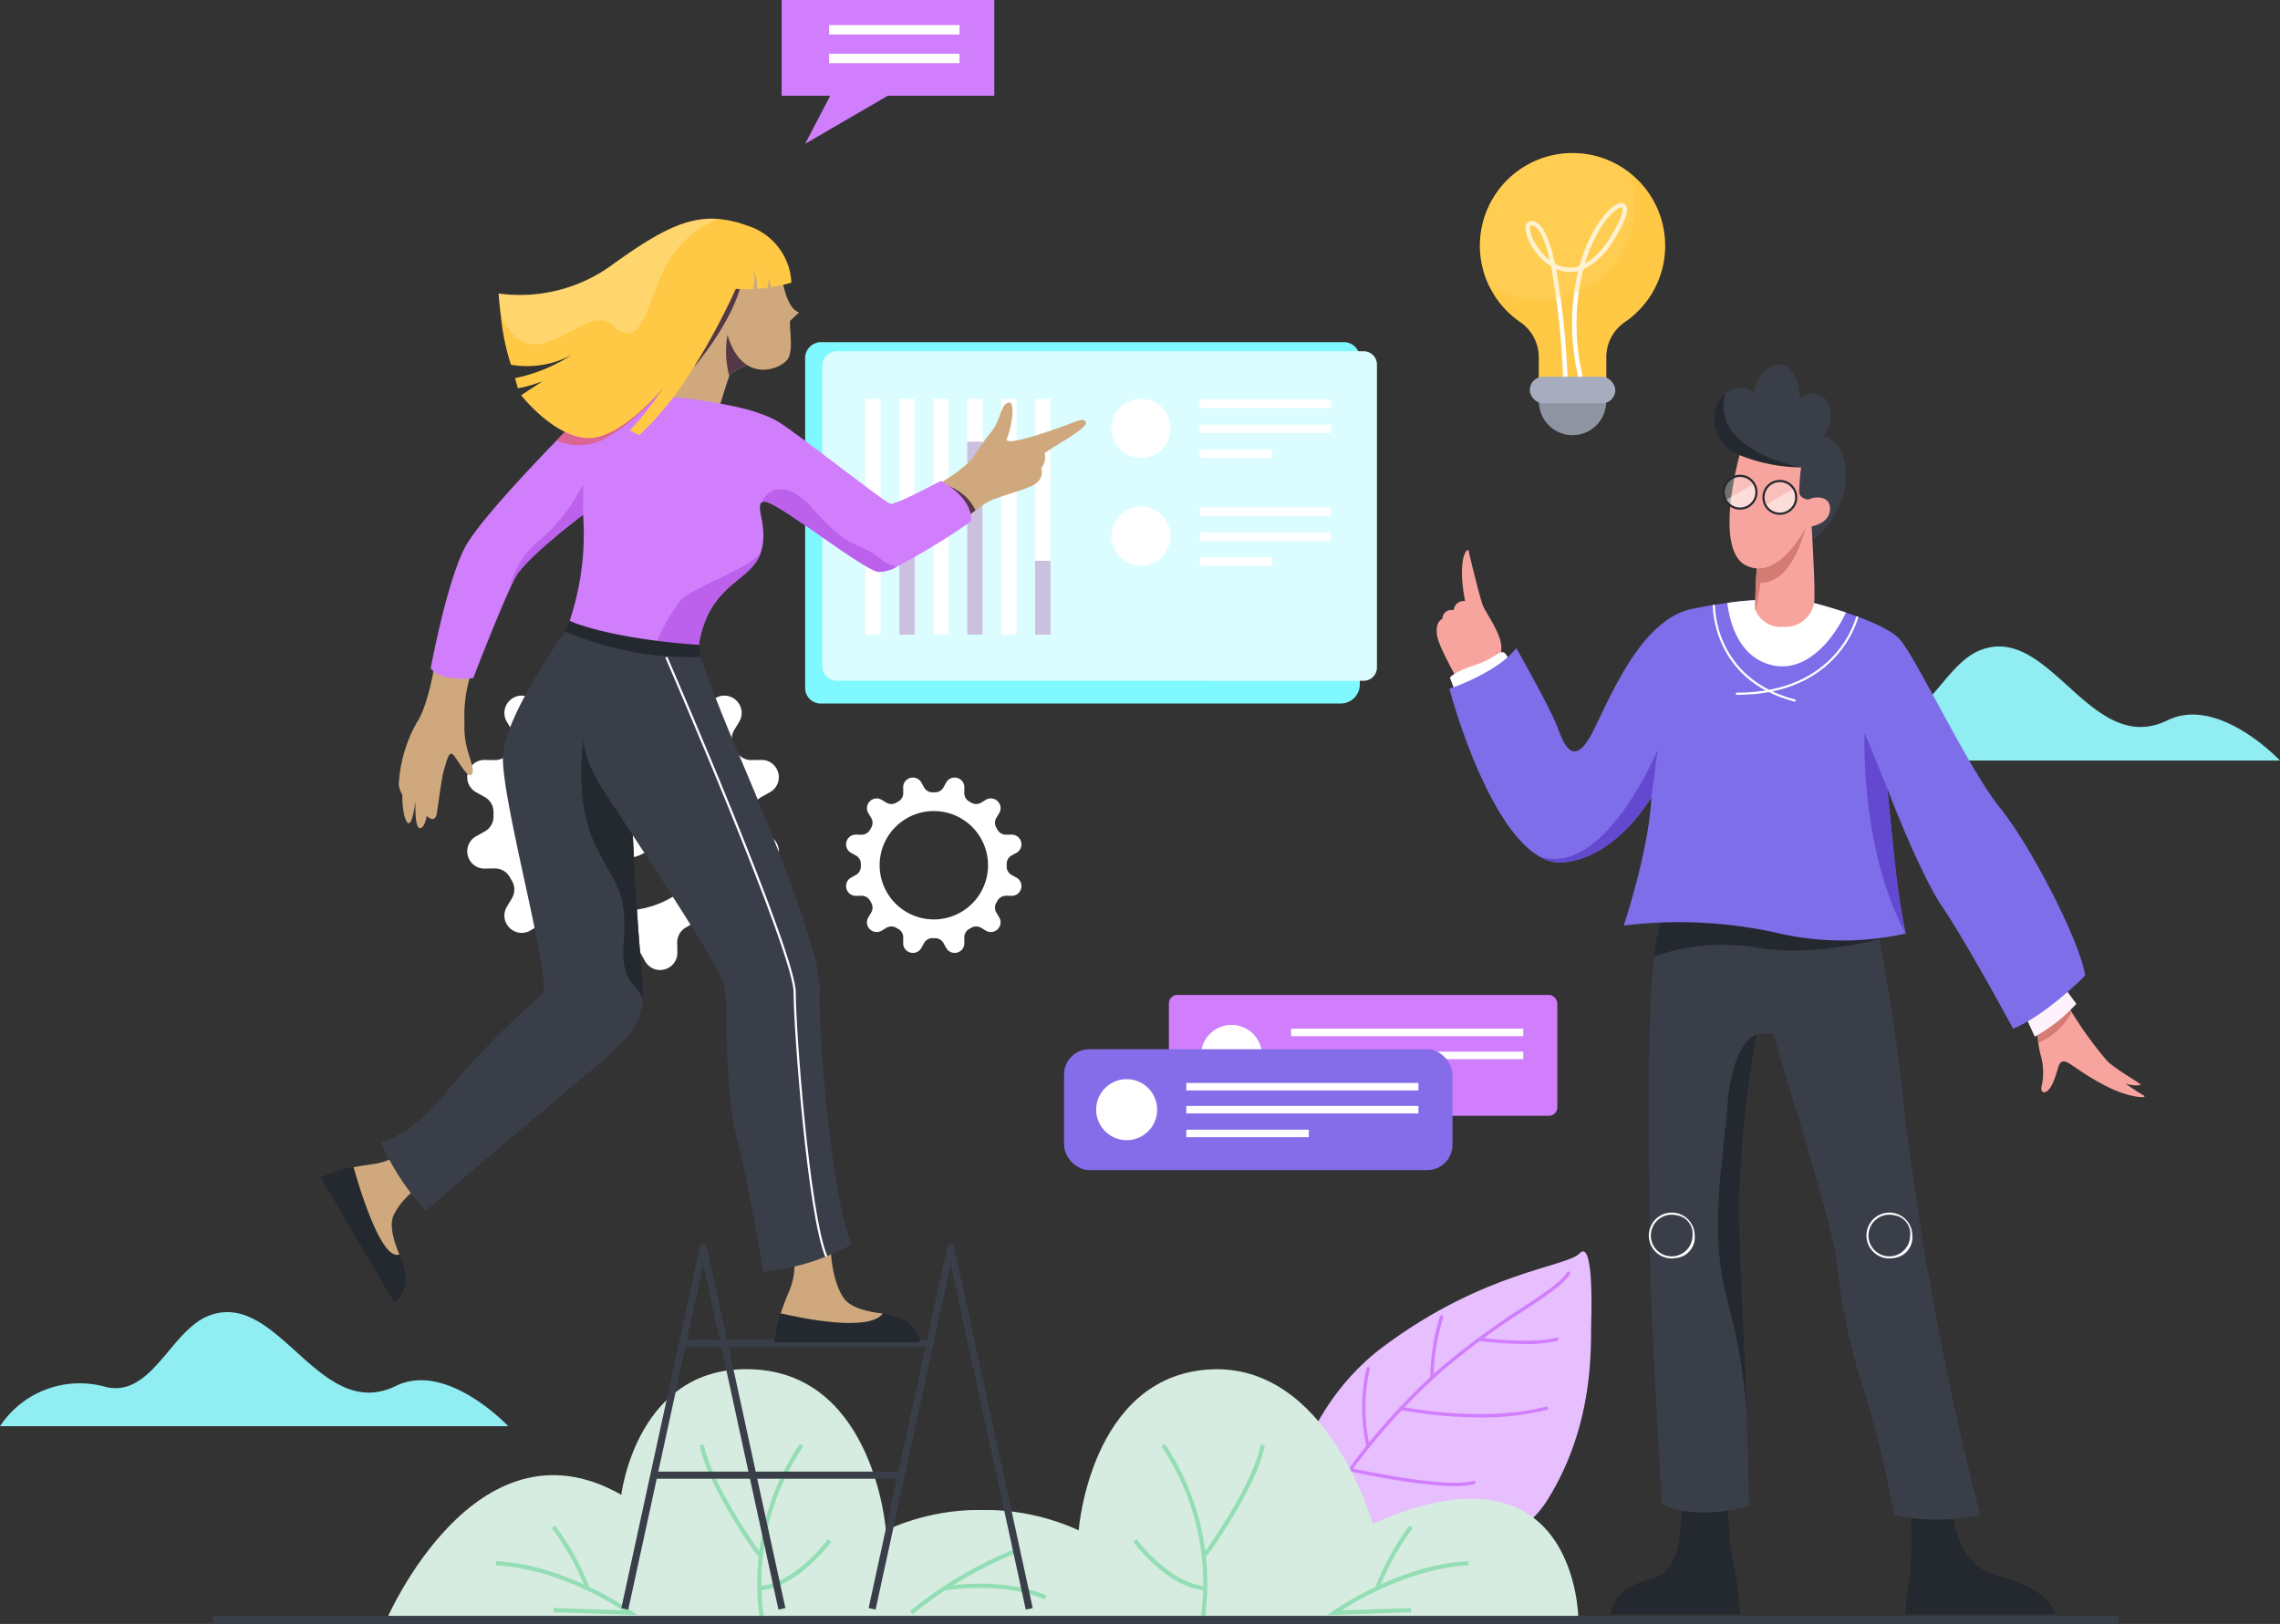 <svg xmlns="http://www.w3.org/2000/svg" width="271.365" height="193.313" viewBox="0 0 271.365 193.313">
  <rect x="0" y="0" width="271.365" height="193.313" fill="#333333" stroke="none"/>
  <g id="Grupo_86551" data-name="Grupo 86551" transform="translate(-609.113 -382.813)">
    <g id="Grupo_86525" data-name="Grupo 86525" transform="translate(664.724 461.197)">
      <path id="Trazado_151806" data-name="Trazado 151806" d="M874.977,899.264l-1.032-.574a2.028,2.028,0,0,1-1.046-1.8c0-.084,0-.168,0-.252s0-.168,0-.252a2.029,2.029,0,0,1,1.046-1.8l1.032-.573a2.038,2.038,0,0,0,.979-2.305c0-.01-.006-.021-.01-.031a2.035,2.035,0,0,0-2-1.506l-1.183.019a2.047,2.047,0,0,1-1.818-1.061l-.224-.388a2.05,2.05,0,0,1-.014-2.11l.606-1.008a2.035,2.035,0,0,0-.306-2.485l-.025-.025a2.035,2.035,0,0,0-2.485-.306l-1.007.606a2.049,2.049,0,0,1-2.11-.013l-.388-.224a2.046,2.046,0,0,1-1.061-1.818l.019-1.183a2.034,2.034,0,0,0-1.506-2c-.009,0-.021-.006-.03-.01a2.038,2.038,0,0,0-2.305.979l-.574,1.032a2.028,2.028,0,0,1-1.8,1.046c-.084,0-.168,0-.252,0s-.168,0-.252,0a2.028,2.028,0,0,1-1.8-1.046l-.574-1.032a2.038,2.038,0,0,0-2.305-.979c-.01,0-.021.006-.031.01a2.034,2.034,0,0,0-1.506,2l.019,1.183a2.046,2.046,0,0,1-1.061,1.818l-.388.224a2.049,2.049,0,0,1-2.11.013l-1.007-.606a2.036,2.036,0,0,0-2.485.306l-.025.025a2.035,2.035,0,0,0-.306,2.485l.606,1.008a2.05,2.05,0,0,1-.014,2.11c-.074.128-.149.258-.223.388a2.047,2.047,0,0,1-1.818,1.061l-1.183-.019a2.035,2.035,0,0,0-2,1.506c0,.01-.006.021-.01.031a2.039,2.039,0,0,0,.979,2.305l1.032.573a2.027,2.027,0,0,1,1.045,1.8c0,.084,0,.168,0,.252s0,.168,0,.252a2.027,2.027,0,0,1-1.045,1.8l-1.032.574a2.038,2.038,0,0,0-.979,2.305c0,.01.006.021.01.031a2.034,2.034,0,0,0,2,1.506l1.183-.019a2.047,2.047,0,0,1,1.818,1.061l.223.388a2.05,2.05,0,0,1,.014,2.11l-.606,1.007a2.035,2.035,0,0,0,.306,2.485l.025.025a2.036,2.036,0,0,0,2.485.306l1.007-.606a2.049,2.049,0,0,1,2.11.013l.388.224a2.046,2.046,0,0,1,1.061,1.818l-.019,1.183a2.035,2.035,0,0,0,1.506,2c.01,0,.021.005.031.01a2.038,2.038,0,0,0,2.305-.979l.574-1.032a2.028,2.028,0,0,1,1.8-1.046c.084,0,.168,0,.252,0s.168,0,.252,0a2.028,2.028,0,0,1,1.8,1.046l.574,1.032a2.038,2.038,0,0,0,2.305.979c.009,0,.021-.006.03-.01a2.034,2.034,0,0,0,1.506-2l-.019-1.183a2.046,2.046,0,0,1,1.061-1.818l.388-.224a2.049,2.049,0,0,1,2.11-.013l1.007.606a2.035,2.035,0,0,0,2.485-.306l.025-.025a2.035,2.035,0,0,0,.306-2.485l-.606-1.007a2.05,2.05,0,0,1,.014-2.11l.224-.388a2.047,2.047,0,0,1,1.818-1.061l1.183.019a2.034,2.034,0,0,0,2-1.506c0-.01.006-.021.01-.031A2.038,2.038,0,0,0,874.977,899.264Zm-17.494,8.841a11.469,11.469,0,1,1,11.469-11.469A11.468,11.468,0,0,1,857.482,908.105Z" transform="translate(-838.941 -878.094)" fill="#fff"/>
      <circle id="Elipse_8317" data-name="Elipse 8317" cx="5.177" cy="5.177" r="5.177" transform="translate(13.364 13.46)" fill="#fff"/>
    </g>
    <g id="Grupo_86526" data-name="Grupo 86526" transform="translate(761.687 531.78)">
      <path id="Trazado_151807" data-name="Trazado 151807" d="M1356.857,899.266s.162-15.064,12.159-23.98,21.723-9.4,23.263-11.024,1.471,5.427,1.39,8.183.461,12.072-5.2,21.154-23.669,9.569-23.669,9.569Z" transform="translate(-1356.857 -864.023)" fill="#e7befe"/>
      <path id="Trazado_151808" data-name="Trazado 151808" d="M1379.146,897.02a.2.2,0,0,1-.166-.309,76.5,76.5,0,0,1,12-13.537,91.6,91.6,0,0,1,9.76-7.186c2.734-1.813,4.71-3.122,5.313-4.2a.2.2,0,0,1,.348.194c-.651,1.165-2.66,2.5-5.441,4.341a91.3,91.3,0,0,0-9.719,7.155,76.085,76.085,0,0,0-11.928,13.457A.2.2,0,0,1,1379.146,897.02Z" transform="translate(-1372.109 -869.312)" fill="#d07efc"/>
      <path id="Trazado_151809" data-name="Trazado 151809" d="M1411.616,925a52.372,52.372,0,0,1-9.461-.889.2.2,0,1,1,.081-.39c.1.02,9.653,1.972,17.213,0a.2.2,0,1,1,.1.385A32.055,32.055,0,0,1,1411.616,925Z" transform="translate(-1388.023 -905.239)" fill="#d07efc"/>
      <path id="Trazado_151810" data-name="Trazado 151810" d="M1437.689,897.925a44.567,44.567,0,0,1-5.432-.376.2.2,0,0,1,.055-.394c.06.008,6.032.82,9.163,0a.2.2,0,0,1,.1.385A16.288,16.288,0,0,1,1437.689,897.925Z" transform="translate(-1408.797 -886.897)" fill="#d07efc"/>
      <path id="Trazado_151811" data-name="Trazado 151811" d="M1395.121,949.466c-4.5,0-12.144-1.676-12.531-1.761a.2.2,0,1,1,.086-.388c.113.025,11.358,2.491,14.609,1.531a.2.2,0,1,1,.113.381A8.51,8.51,0,0,1,1395.121,949.466Z" transform="translate(-1374.516 -921.528)" fill="#d07efc"/>
      <path id="Trazado_151812" data-name="Trazado 151812" d="M1388.365,918.229a.2.2,0,0,1-.193-.151,21.185,21.185,0,0,1,0-9.288.2.2,0,1,1,.384.1,20.761,20.761,0,0,0,0,9.087.2.2,0,0,1-.145.241A.2.2,0,0,1,1388.365,918.229Z" transform="translate(-1378.11 -894.831)" fill="#d07efc"/>
      <path id="Trazado_151813" data-name="Trazado 151813" d="M1414.063,896.211h0a.2.2,0,0,1-.2-.2,25.89,25.89,0,0,1,1.167-7.31.2.2,0,1,1,.371.144,26.029,26.029,0,0,0-1.141,7.173A.2.2,0,0,1,1414.063,896.211Z" transform="translate(-1396.216 -880.972)" fill="#d07efc"/>
    </g>
    <g id="Grupo_86528" data-name="Grupo 86528" transform="translate(707.784 545.804)">
      <path id="Trazado_151814" data-name="Trazado 151814" d="M1271.93,939.22s.037-22.394-24.484-11.5c0,0-5.388-19.277-19.51-18.366s-15.488,19.152-15.488,19.152-19.34-9.831-29.713,10.107Z" transform="translate(-1182.735 -909.322)" fill="#d6ece0"/>
      <g id="Grupo_86527" data-name="Grupo 86527" transform="translate(10.597 8.874)">
        <path id="Trazado_151815" data-name="Trazado 151815" d="M1315.718,958.511l-.492-.069a29.093,29.093,0,0,0-4.722-20.15l.395-.3A29.642,29.642,0,0,1,1315.718,958.511Z" transform="translate(-1281.547 -937.989)" fill="#93deb4"/>
        <path id="Trazado_151816" data-name="Trazado 151816" d="M1327.2,951.561l-.4-.293c.058-.079,5.8-7.976,6.781-12.946l.488.1C1333.063,943.5,1327.438,951.234,1327.2,951.561Z" transform="translate(-1292.797 -938.219)" fill="#93deb4"/>
        <path id="Trazado_151817" data-name="Trazado 151817" d="M1308.269,980.806c-4.453-.279-8.4-5.559-8.564-5.783l.4-.3c.039.053,3.974,5.318,8.195,5.582Z" transform="translate(-1274.092 -963.355)" fill="#93deb4"/>
        <path id="Trazado_151818" data-name="Trazado 151818" d="M1374.342,989.544l.668-.479c.077-.055,7.826-5.548,16.122-5.934l.023.5c-6.693.312-13.041,4.019-15.133,5.361l8.268-.288.017.5Z" transform="translate(-1325.623 -969.156)" fill="#93deb4"/>
        <path id="Trazado_151819" data-name="Trazado 151819" d="M1393.168,977.019l-.47-.161a30.55,30.55,0,0,1,4.076-7.373l.394.3A29.987,29.987,0,0,0,1393.168,977.019Z" transform="translate(-1338.297 -959.735)" fill="#93deb4"/>
        <path id="Trazado_151820" data-name="Trazado 151820" d="M1239.9,985.85a47.548,47.548,0,0,0-12.817-7.474l.164-.469a48.067,48.067,0,0,1,12.973,7.563Z" transform="translate(-1223.948 -965.55)" fill="#93deb4"/>
        <path id="Trazado_151821" data-name="Trazado 151821" d="M1217.193,993.645l-.227-.442c.176-.09,4.4-2.207,12.19-1.123l-.069.492C1221.47,991.512,1217.235,993.624,1217.193,993.645Z" transform="translate(-1216.966 -975.122)" fill="#93deb4"/>
      </g>
    </g>
    <g id="Grupo_86530" data-name="Grupo 86530" transform="translate(655.075 545.797)">
      <path id="Trazado_151822" data-name="Trazado 151822" d="M655.053,939.205s10.613-24.871,27.985-14.949c0,0,1.887-15.829,16.008-14.918s15.488,19.152,15.488,19.152,19.34-9.831,29.713,10.107Z" transform="translate(-655.053 -909.301)" fill="#d6ece0"/>
      <g id="Grupo_86529" data-name="Grupo 86529" transform="translate(13.067 8.881)">
        <path id="Trazado_151823" data-name="Trazado 151823" d="M797.952,958.511l.492-.069a29.09,29.09,0,0,1,4.722-20.15l-.4-.3A29.642,29.642,0,0,0,797.952,958.511Z" transform="translate(-766.591 -937.989)" fill="#93deb4"/>
        <path id="Trazado_151824" data-name="Trazado 151824" d="M782.5,951.561l.4-.293c-.058-.079-5.8-7.976-6.781-12.946l-.488.1C776.639,943.5,782.264,951.234,782.5,951.561Z" transform="translate(-751.373 -938.219)" fill="#93deb4"/>
        <path id="Trazado_151825" data-name="Trazado 151825" d="M798.476,980.806c4.453-.279,8.4-5.559,8.564-5.783l-.4-.3c-.039.053-3.974,5.318-8.195,5.582Z" transform="translate(-767.122 -963.355)" fill="#93deb4"/>
        <path id="Trazado_151826" data-name="Trazado 151826" d="M714.075,989.544l-.668-.479c-.077-.055-7.826-5.548-16.122-5.934l-.023.5c6.693.312,13.041,4.019,15.134,5.361l-8.268-.288-.017.5Z" transform="translate(-697.262 -969.156)" fill="#93deb4"/>
        <path id="Trazado_151827" data-name="Trazado 151827" d="M722.777,977.019l.47-.161a30.539,30.539,0,0,0-4.076-7.373l-.394.3A29.99,29.99,0,0,1,722.777,977.019Z" transform="translate(-712.117 -959.735)" fill="#93deb4"/>
        <path id="Trazado_151828" data-name="Trazado 151828" d="M856.719,985.85a47.539,47.539,0,0,1,12.816-7.474l-.164-.469a48.068,48.068,0,0,0-12.973,7.563Z" transform="translate(-807.135 -965.55)" fill="#93deb4"/>
        <path id="Trazado_151829" data-name="Trazado 151829" d="M881.535,993.645l.227-.442c-.176-.09-4.4-2.207-12.19-1.123l.068.492C877.259,991.512,881.494,993.624,881.535,993.645Z" transform="translate(-816.231 -975.122)" fill="#93deb4"/>
      </g>
    </g>
    <path id="Trazado_151830" data-name="Trazado 151830" d="M1545.179,644.979a11.371,11.371,0,0,1,12.589-4.672c5.468,1.3,7.717-6.711,12.246-8.473,8.3-3.229,13.123,12.841,22.29,8.35,6.061-2.969,13.368,4.795,13.368,4.795Z" transform="translate(-725.194 -171.633)" fill="#90edf1"/>
    <path id="Trazado_151831" data-name="Trazado 151831" d="M490.81,900.292A11.37,11.37,0,0,1,503.4,895.62c5.469,1.3,7.717-6.711,12.246-8.473,8.3-3.229,13.123,12.841,22.29,8.35,6.061-2.969,13.368,4.795,13.368,4.795Z" transform="translate(118.303 -347.706)" fill="#90edf1"/>
    <path id="Trazado_151832" data-name="Trazado 151832" d="M1655.953,779.235c-3.588-1.756-4.809-3.206-5.5-3.136s-.542.934-1.25,2.534c-.653,1.487-1.491,1.346-1.372.545a7.5,7.5,0,0,0-.086-3.834,11.241,11.241,0,0,1-.285-1.465,10.505,10.505,0,0,1-.06-2.236c2.633-2.711,3.549-2.176,3.549-2.176s.189.3.5.775a44.944,44.944,0,0,0,4.239,5.826c1.372,1.261,4.2,2.726,3.94,2.841a3.593,3.593,0,0,1-1.805-.208,21.473,21.473,0,0,0,2.173,1.435C1660.62,780.509,1658.43,780.449,1655.953,779.235Z" transform="translate(-795.751 -266.928)" fill="#f6a49d"/>
    <path id="Trazado_151833" data-name="Trazado 151833" d="M1651.447,770.242a8.213,8.213,0,0,1-3.984,3.637,10.505,10.505,0,0,1-.06-2.236c2.633-2.711,3.549-2.176,3.549-2.176S1651.141,769.767,1651.447,770.242Z" transform="translate(-795.751 -266.928)" fill="#d47c74"/>
    <circle id="Elipse_8318" data-name="Elipse 8318" cx="4.006" cy="4.006" r="4.006" transform="translate(792.272 426.605)" fill="#8f94a3"/>
    <path id="Trazado_151834" data-name="Trazado 151834" d="M1597.108,959.739a48.29,48.29,0,0,1,0,8.365,41.212,41.212,0,0,0-.519,4.734h17.833s-.454-2.918-6.615-4.475-5.641-9.273-5.641-9.273Z" transform="translate(-760.689 -397.88)" fill="#24292f"/>
    <path id="Trazado_151835" data-name="Trazado 151835" d="M1497.268,954.8a35.939,35.939,0,0,0,.583,7.587,31.484,31.484,0,0,1,.778,6.16h-15.369s.163-3.048,4.524-4.085,3.712-6.744,3.971-10.181S1497.268,954.8,1497.268,954.8Z" transform="translate(-682.444 -393.592)" fill="#24292f"/>
    <path id="Trazado_151836" data-name="Trazado 151836" d="M817.891,557.4a1.849,1.849,0,0,1-1.758-1.928V516.362a1.9,1.9,0,0,1,1.8-1.977h62.415a1.9,1.9,0,0,1,1.8,1.977v38.774a2.262,2.262,0,0,1-2.262,2.262Z" transform="translate(-111.193 -90.841)" fill="#7ff9ff"/>
    <path id="Trazado_151837" data-name="Trazado 151837" d="M824.465,557.1a1.758,1.758,0,0,1-1.758-1.758V519.636a1.758,1.758,0,0,1,1.758-1.758h62.682a1.581,1.581,0,0,1,1.581,1.581v36.064a1.581,1.581,0,0,1-1.581,1.581Z" transform="translate(-115.732 -93.253)" fill="#dbfdff"/>
    <g id="Grupo_86537" data-name="Grupo 86537" transform="translate(712.107 430.287)">
      <g id="Grupo_86531" data-name="Grupo 86531" transform="translate(20.207 0)">
        <rect id="Rectángulo_7797" data-name="Rectángulo 7797" width="1.83" height="28.074" fill="#fff"/>
      </g>
      <g id="Grupo_86532" data-name="Grupo 86532" transform="translate(16.166 0)">
        <rect id="Rectángulo_7798" data-name="Rectángulo 7798" width="1.83" height="28.074" fill="#fff"/>
      </g>
      <g id="Grupo_86533" data-name="Grupo 86533" transform="translate(12.124 0)">
        <rect id="Rectángulo_7799" data-name="Rectángulo 7799" width="1.83" height="28.074" fill="#fff"/>
      </g>
      <g id="Grupo_86534" data-name="Grupo 86534" transform="translate(8.083 0)">
        <rect id="Rectángulo_7800" data-name="Rectángulo 7800" width="1.83" height="28.074" fill="#fff"/>
      </g>
      <g id="Grupo_86535" data-name="Grupo 86535" transform="translate(4.041 0)">
        <rect id="Rectángulo_7801" data-name="Rectángulo 7801" width="1.83" height="28.074" fill="#fff"/>
      </g>
      <g id="Grupo_86536" data-name="Grupo 86536" transform="translate(0 0)">
        <rect id="Rectángulo_7802" data-name="Rectángulo 7802" width="1.83" height="28.074" fill="#fff"/>
      </g>
    </g>
    <g id="Grupo_86538" data-name="Grupo 86538" transform="translate(732.314 449.569)">
      <rect id="Rectángulo_7803" data-name="Rectángulo 7803" width="1.83" height="8.793" transform="translate(0 0)" fill="#cbc0e0"/>
    </g>
    <g id="Grupo_86539" data-name="Grupo 86539" transform="translate(724.231 435.39)">
      <rect id="Rectángulo_7804" data-name="Rectángulo 7804" width="1.83" height="22.971" transform="translate(0)" fill="#cbc0e0"/>
    </g>
    <g id="Grupo_86540" data-name="Grupo 86540" transform="translate(716.148 446.929)">
      <rect id="Rectángulo_7805" data-name="Rectángulo 7805" width="1.83" height="11.432" transform="translate(0 0)" fill="#cbc0e0"/>
    </g>
    <circle id="Elipse_8319" data-name="Elipse 8319" cx="3.522" cy="3.522" r="3.522" transform="translate(740.677 436.427) rotate(-76.718)" fill="#fff"/>
    <g id="Grupo_86541" data-name="Grupo 86541" transform="translate(751.897 430.375)">
      <rect id="Rectángulo_7806" data-name="Rectángulo 7806" width="15.638" height="1.01" transform="translate(0)" fill="#fff"/>
      <rect id="Rectángulo_7807" data-name="Rectángulo 7807" width="15.638" height="1.01" transform="translate(0 2.987)" fill="#fff"/>
      <rect id="Rectángulo_7808" data-name="Rectángulo 7808" width="8.654" height="1.01" transform="translate(0 5.945)" fill="#fff"/>
    </g>
    <circle id="Elipse_8320" data-name="Elipse 8320" cx="3.522" cy="3.522" r="3.522" transform="translate(741.392 443.118)" fill="#fff"/>
    <g id="Grupo_86542" data-name="Grupo 86542" transform="translate(751.897 443.206)">
      <rect id="Rectángulo_7809" data-name="Rectángulo 7809" width="15.638" height="1.01" transform="translate(0 0)" fill="#fff"/>
      <rect id="Rectángulo_7810" data-name="Rectángulo 7810" width="15.638" height="1.01" transform="translate(0 2.987)" fill="#fff"/>
      <rect id="Rectángulo_7811" data-name="Rectángulo 7811" width="8.654" height="1.01" transform="translate(0 5.945)" fill="#fff"/>
    </g>
    <path id="Trazado_151838" data-name="Trazado 151838" d="M1455.034,452.7a11,11,0,0,1-4.835,9.12,5.052,5.052,0,0,0-2.169,4.189v3.94h-8.041v-4.008a5.082,5.082,0,0,0-2.239-4.169,11.024,11.024,0,1,1,17.283-9.073Z" transform="translate(-647.732 -40.64)" fill="#ffc945"/>
    <rect id="Rectángulo_7812" data-name="Rectángulo 7812" width="10.181" height="3.178" rx="1.589" transform="translate(791.187 427.656)" fill="#a7adbf"/>
    <g id="Grupo_86543" data-name="Grupo 86543" transform="translate(683.06 530.917)">
      <rect id="Rectángulo_7813" data-name="Rectángulo 7813" width="29.354" height="0.848" transform="translate(7.295 11.358)" fill="#3a3e49"/>
      <path id="Trazado_151839" data-name="Trazado 151839" d="M764.157,904.736,755.22,863.65l-8.937,41.086-.828-.18,9.351-42.99a.424.424,0,0,1,.828,0l9.352,42.99Z" transform="translate(-745.454 -861.233)" fill="#3a3e49"/>
      <path id="Trazado_151840" data-name="Trazado 151840" d="M859.245,904.736l-8.937-41.086-8.938,41.086-.828-.18,9.352-42.99a.424.424,0,0,1,.828,0l9.351,42.99Z" transform="translate(-811.106 -861.233)" fill="#3a3e49"/>
      <rect id="Rectángulo_7814" data-name="Rectángulo 7814" width="29.436" height="0.847" transform="translate(3.876 27.076)" fill="#3a3e49"/>
    </g>
    <path id="Trazado_151841" data-name="Trazado 151841" d="M1423.9,610.035s.128-2.434.161-4.09-1.863-4.135-2.223-5.1-1.53-5.72-1.648-6.373-1.453.779-.44,5.928a1.2,1.2,0,0,0-1.367,1.094,1.058,1.058,0,0,0-1.338,1.027s-.813.242-.66,1.778c.146,1.467,2.069,4.569,2.723,6.068a11.033,11.033,0,0,1,.777,2.226A7.748,7.748,0,0,0,1423.9,610.035Z" transform="translate(-636.26 -146.031)" fill="#f6a49d"/>
    <path id="Trazado_151842" data-name="Trazado 151842" d="M1537.319,803.388a23.961,23.961,0,0,1-10.246,0,127.045,127.045,0,0,0-3.5-14.656,73.431,73.431,0,0,1-3.372-15.823c-.129-2.724-6.1-22.048-7.522-26.847l-1.945.13a131.2,131.2,0,0,0-2.075,19.714c0,8.56.778,18.936.908,25.68s.259,10.765.259,10.765-6.355,1.816-10.376-.259c0,0-1.427-23.345-1.427-30.609,0-5.681-.555-25.1.508-34.582.293-2.641.713-4.511,1.307-5.1,2.462-2.461,20.907.161,24.445.688.379.057.586.091.586.091s.065.309.179.872c.07.363.163.832.27,1.393.7,3.652,2.049,11.2,2.793,18.746A373.976,373.976,0,0,0,1537.319,803.388Z" transform="translate(-692.535 -240.232)" fill="#3a3e49"/>
    <path id="Trazado_151843" data-name="Trazado 151843" d="M1527.461,734.652s-.244.072-.687.187c-2.127.55-8.82,2.052-14.765.978a24.755,24.755,0,0,0-12.023,1.084c.293-2.641.713-4.511,1.307-5.1,2.462-2.461,20.907.161,24.445.688l.765.962Z" transform="translate(-693.991 -240.232)" fill="#24292f"/>
    <path id="Trazado_151844" data-name="Trazado 151844" d="M1538.628,536.3c-.067,4.409-3.471,7.457-3.795,7.426s-.973-1.331-.973-1.331l-2.1-2.278-3.839-4.174-1.945-2.143a4.483,4.483,0,0,1-3-3.836,3.64,3.64,0,0,1,1.318-3.458c1.11-.905,2.61-1.079,3.372-.031,0,0,.327-3.211,2.887-3.44s2.628,4.184,2.628,4.184a1.854,1.854,0,0,1,2.464-.485c1.588.809,1.556,3.434.259,4.83C1535.9,531.565,1538.691,531.889,1538.628,536.3Z" transform="translate(-709.828 -96.809)" fill="#3a3e49"/>
    <path id="Trazado_151845" data-name="Trazado 151845" d="M1531.765,547.876l-3.839-4.174-1.945-2.143a4.483,4.483,0,0,1-3-3.836,3.64,3.64,0,0,1,1.318-3.458c-1.847,6.805,9.016,8.755,9.016,8.755S1530.488,545.971,1531.765,547.876Z" transform="translate(-709.828 -104.568)" fill="#24292f"/>
    <path id="Trazado_151846" data-name="Trazado 151846" d="M1422.179,638.535l-.714-1.913s.324-.648,3.145-1.556,3.113-2.626,3.923-.357S1422.179,638.535,1422.179,638.535Z" transform="translate(-639.779 -173.141)" fill="#fff"/>
    <path id="Trazado_151847" data-name="Trazado 151847" d="M1642.884,765.544l1.059,2.313a19.328,19.328,0,0,0,4.95-3.913l-1.621-2.183Z" transform="translate(-792.653 -261.638)" fill="#fef2fc"/>
    <path id="Trazado_151848" data-name="Trazado 151848" d="M1496.912,658.19s-4.583,4.669-8.56,6.311c0,0-5.621-10.375-8.389-14.438-2.68-3.938-6.334-13.476-6.56-14.067a.224.224,0,0,1-.01-.029s.241,2.7.614,6.269a93.978,93.978,0,0,0,1.546,10.939,34.344,34.344,0,0,1-15.735-.174,54.166,54.166,0,0,0-17.812-.778s3.027-9.079,3.286-15.3l0,.005c-.125.218-4.163,7.182-10.461,7.776a4.763,4.763,0,0,1-2.877-.708c-5.071-2.926-9.089-14.038-10.7-19.958,0,0,5.707-1.9,7.956-4.84,0,0,4.15,7.263,5.014,9.683s2.075,4.41,4.236,0,5.795-13.143,11.673-14.352c1.45-.3,2.856-.532,4.2-.706a34.451,34.451,0,0,1,10.327.013s1.73.436,3.792,1.126c2.436.815,5.336,1.982,6.412,3.2,1.987,2.247,8.212,15.475,11.932,20.059S1496.479,654.473,1496.912,658.19Z" transform="translate(-639.633 -159.234)" fill="#7e6ee9"/>
    <path id="Trazado_151849" data-name="Trazado 151849" d="M1542.225,614.96c-1.58,3.359-4.97,7.579-9.369,6.106-3.639-1.219-4.532-5.374-4.75-7.245a34.451,34.451,0,0,1,10.327.013S1540.163,614.27,1542.225,614.96Z" transform="translate(-713.406 -159.234)" fill="#fff"/>
    <path id="Trazado_151850" data-name="Trazado 151850" d="M1545.83,592.578a3.448,3.448,0,0,1-3.619,2.822,3.238,3.238,0,0,1-3.336-1.912,1.061,1.061,0,0,1-.036-.163c-.049-.353.005-1.826.073-3.227.018-.368.036-.732.055-1.069.052-.981.1-1.738.1-1.738l2.714-3.274,3.226-1.185.48-.177S1546.035,591.151,1545.83,592.578Z" transform="translate(-720.804 -137.978)" fill="#f6a49d"/>
    <path id="Trazado_151851" data-name="Trazado 151851" d="M1545.21,583.226c-.042.22-.1.464-.168.732-1.927,7.211-5.323,6.687-5.925,6.534.07-1.44.153-2.807.153-2.807l2.714-3.274Z" transform="translate(-721.008 -138.371)" fill="#d47c74"/>
    <path id="Trazado_151852" data-name="Trazado 151852" d="M1585.718,688.47c-5.491-10.2-4.884-23.908-4.884-23.908l2.724,6.7S1584.854,685.788,1585.718,688.47Z" transform="translate(-749.797 -194.528)" fill="#6349cf"/>
    <path id="Trazado_151853" data-name="Trazado 151853" d="M1530.142,557.833s-3.145,11.219.778,13.132,7.1-4.539,7.1-4.539,2.529-.132,2.853-1.849-1.394-2.009-2.529-1.458c0,0-1.07-.065-1.1-.94a26.276,26.276,0,0,1,.227-2.886A20.432,20.432,0,0,1,1530.142,557.833Z" transform="translate(-713.988 -120.839)" fill="#f6a49d"/>
    <path id="Trazado_151854" data-name="Trazado 151854" d="M1469.885,671.266l-.734,5.577,0,.005c-.125.218-4.163,7.182-10.461,7.776a4.762,4.762,0,0,1-2.877-.708C1463.569,686.534,1469.885,671.266,1469.885,671.266Z" transform="translate(-663.491 -199.157)" fill="#6349cf"/>
    <path id="Trazado_151855" data-name="Trazado 151855" d="M1527.049,800.328c0,8.56.778,18.936.908,25.68a69.865,69.865,0,0,0-2.329-13.748c-2.135-8.168-.654-15.045,0-23.086s3.5-8.56,3.5-8.56A131.2,131.2,0,0,0,1527.049,800.328Z" transform="translate(-710.928 -274.654)" fill="#24292f"/>
    <path id="Trazado_151856" data-name="Trazado 151856" d="M1503.8,854.629a2.729,2.729,0,1,1,2.154-2.668A2.455,2.455,0,0,1,1503.8,854.629Zm0-5.077a2.479,2.479,0,1,0,1.895,2.409A2.2,2.2,0,0,0,1503.8,849.552Z" transform="translate(-695.14 -322.072)" fill="#fff"/>
    <path id="Trazado_151857" data-name="Trazado 151857" d="M1587.464,854.629a2.729,2.729,0,1,1,2.154-2.668A2.455,2.455,0,0,1,1587.464,854.629Zm0-5.077a2.478,2.478,0,1,0,1.895,2.409A2.2,2.2,0,0,0,1587.464,849.552Z" transform="translate(-752.902 -322.072)" fill="#fff"/>
    <g id="Grupo_86544" data-name="Grupo 86544" transform="translate(818.873 439.944)">
      <path id="Trazado_151858" data-name="Trazado 151858" d="M1545.993,569.9a1.87,1.87,0,1,1-.278-.978A1.847,1.847,0,0,1,1545.993,569.9Z" transform="translate(-1542.051 -567.827)" fill="#fff" opacity="0.3"/>
      <path id="Trazado_151859" data-name="Trazado 151859" d="M1546.485,571.886a1.868,1.868,0,0,1-3.515.882c1.014-.568,2.3-1.315,3.237-1.86A1.846,1.846,0,0,1,1546.485,571.886Z" transform="translate(-1542.542 -569.811)" fill="#fff" opacity="0.47"/>
      <path id="Trazado_151860" data-name="Trazado 151860" d="M1543.663,567.364a2.075,2.075,0,1,0,2.075,2.075A2.074,2.074,0,0,0,1543.663,567.364Zm0,3.9a1.821,1.821,0,1,1,1.821-1.821A1.82,1.82,0,0,1,1543.663,571.26Z" transform="translate(-1541.588 -567.364)" fill="#24292f"/>
    </g>
    <g id="Grupo_86545" data-name="Grupo 86545" transform="translate(814.139 439.328)">
      <path id="Trazado_151861" data-name="Trazado 151861" d="M1530.7,567.912a1.87,1.87,0,1,1-.277-.978A1.846,1.846,0,0,1,1530.7,567.912Z" transform="translate(-1526.757 -565.837)" fill="#fff" opacity="0.3"/>
      <path id="Trazado_151862" data-name="Trazado 151862" d="M1531.192,569.9a1.868,1.868,0,0,1-3.515.882c1.014-.568,2.3-1.315,3.237-1.86A1.846,1.846,0,0,1,1531.192,569.9Z" transform="translate(-1527.249 -567.821)" fill="#fff" opacity="0.47"/>
      <path id="Trazado_151863" data-name="Trazado 151863" d="M1528.369,565.374a2.075,2.075,0,1,0,2.075,2.075A2.075,2.075,0,0,0,1528.369,565.374Zm0,3.9a1.821,1.821,0,1,1,1.821-1.821A1.82,1.82,0,0,1,1528.369,569.27Z" transform="translate(-1526.294 -565.374)" fill="#24292f"/>
    </g>
    <path id="Trazado_151864" data-name="Trazado 151864" d="M1539.677,603.244l-.8,4.459a1.057,1.057,0,0,1-.036-.163c-.049-.353.005-1.826.073-3.227.018-.368.036-.732.055-1.069Z" transform="translate(-720.804 -152.192)" fill="#d47c74"/>
    <path id="Trazado_151865" data-name="Trazado 151865" d="M1532.321,626.94c-9.978-2.547-9.821-11.451-9.818-11.54l.259.008c0,.088-.149,8.786,9.623,11.281Z" transform="translate(-709.537 -160.585)" fill="#fff"/>
    <path id="Trazado_151866" data-name="Trazado 151866" d="M1531.609,629.138h-.171l0-.259h.169c11.978,0,14.123-9,14.143-9.093l.253.056C1545.984,619.935,1543.791,629.138,1531.609,629.138Z" transform="translate(-715.707 -163.614)" fill="#fff"/>
    <path id="Trazado_151867" data-name="Trazado 151867" d="M1456.84,481.6a27.4,27.4,0,0,1-.034-12.64,4,4,0,0,1-2.623-.238,96.56,96.56,0,0,1,1.354,12.811l-.518.021a94.974,94.974,0,0,0-1.434-13.147c-2.1-1.289-3.382-4.035-2.941-5,.064-.139.329-.573,1.05-.3,1.028.387,1.791,2.4,2.354,4.966l.015.009a3.524,3.524,0,0,0,2.894.3c1.138-4.086,3.141-6.675,4.455-7.359.589-.306.894-.115,1.023.027.671.734-.62,3.009-1.45,4.3a8.306,8.306,0,0,1-3.562,3.4,26.722,26.722,0,0,0-.078,12.734Zm5.14-20.218a.784.784,0,0,0-.328.1c-1.158.6-2.94,2.945-4.043,6.614a8.517,8.517,0,0,0,2.941-3.029c1.636-2.546,1.633-3.526,1.5-3.669A.1.1,0,0,0,1461.98,461.382Zm-10.711,2.159a.143.143,0,0,0-.153.087c-.261.568.625,2.762,2.308,4.041-.5-2.176-1.132-3.779-1.912-4.073A.713.713,0,0,0,1451.269,463.541Z" transform="translate(-659.864 -53.888)" fill="#fff"/>
    <rect id="Rectángulo_7817" data-name="Rectángulo 7817" width="226.798" height="0.961" transform="translate(634.477 575.164)" fill="#3a3e49"/>
    <g id="Grupo_86546" data-name="Grupo 86546" transform="translate(702.144 382.813)">
      <path id="Trazado_151868" data-name="Trazado 151868" d="M807.1,382.813h25.31v11.4H819.731l-9.831,5.719,2.979-5.719H807.1Z" transform="translate(-807.102 -382.813)" fill="#d07efc"/>
      <rect id="Rectángulo_7818" data-name="Rectángulo 7818" width="15.518" height="1.124" transform="translate(21.169 4.107) rotate(180)" fill="#fff"/>
      <rect id="Rectángulo_7819" data-name="Rectángulo 7819" width="15.518" height="1.124" transform="translate(21.169 7.522) rotate(180)" fill="#fff"/>
    </g>
    <g id="Grupo_86547" data-name="Grupo 86547" transform="translate(647.283 408.846)">
      <path id="Trazado_151869" data-name="Trazado 151869" d="M767.716,508.287l-.187.065c-.638.226-2.708.993-2.926,1.577-.259.693-1.383,4.324-1.383,4.324l-8.648-.62,4.324-10.194,6.01-1.333Z" transform="translate(-715.973 -491.209)" fill="#cfa97d"/>
      <path id="Trazado_151870" data-name="Trazado 151870" d="M789.024,514.907c-.638.226-2.708.993-2.926,1.577a11.349,11.349,0,0,1-.215-4.884Z" transform="translate(-737.468 -497.764)" fill="#543845"/>
      <path id="Trazado_151871" data-name="Trazado 151871" d="M645.265,820.562s-.262.119-.687.342c-1.442.76-4.752,2.724-5.995,5.31-.638,1.328.137,3.5.667,4.721,1.86,4.324-.6,5.766-.6,5.766l-8.765-14.931a15.137,15.137,0,0,1,3.914-1.219c.656-.135,1.4-.257,2.231-.358,4.207-.514,6.838-4.615,6.838-4.615l2.075,4.309Z" transform="translate(-629.883 -707.641)" fill="#24292f"/>
      <path id="Trazado_151872" data-name="Trazado 151872" d="M653.671,819.888c-.114.322-.233.662-.363,1.017-1.442.76-4.752,2.724-5.995,5.31-.638,1.328.137,3.5.667,4.721-2.192.84-4.871-8.3-5.452-10.384.656-.135,1.4-.257,2.231-.358,4.207-.514,6.838-4.615,6.838-4.615Z" transform="translate(-638.613 -707.641)" fill="#cfa97d"/>
      <path id="Trazado_151873" data-name="Trazado 151873" d="M684.17,668.219c-.228,3.325-1.881,4.934-7.094,9.271C670,683.367,658.36,693.38,658.36,693.38A28.5,28.5,0,0,1,653,685.186s3.3-.433,7.8-5.925a92.526,92.526,0,0,1,11.413-11.629c1.383-1.038-5.017-23.519-4.669-28.533s7.782-15.218,7.782-15.218l5.533,1.211,1.73,14.7s.088,2.184.234,5.307c.259,5.621.7,14.285,1.149,18.731A27.408,27.408,0,0,1,684.17,668.219Z" transform="translate(-645.844 -575.287)" fill="#3a3e49"/>
      <path id="Trazado_151874" data-name="Trazado 151874" d="M737.371,698.175c-.7-2.026-2.584-1.826-2.275-6.552.433-6.658-.778-6.485-3.372-11.846s-1.387-12.508-1.387-12.508,2.568,3.489,5.686,7.784c.259,5.621.7,14.285,1.149,18.731A27.4,27.4,0,0,1,737.371,698.175Z" transform="translate(-699.046 -605.242)" fill="#24292f"/>
      <path id="Trazado_151875" data-name="Trazado 151875" d="M821.677,866.963H804.362a14.074,14.074,0,0,1,.742-3.429,28.481,28.481,0,0,1,1.009-2.667c1.686-3.891-.519-8.236-.519-8.236l5.512.454s-.584,5.541,1.492,8.625c.822,1.222,3.084,1.65,4.409,1.816l.239.031C821.677,864.209,821.677,866.963,821.677,866.963Z" transform="translate(-750.349 -733.224)" fill="#24292f"/>
      <path id="Trazado_151876" data-name="Trazado 151876" d="M818.9,863.557c-1.631,2.22-9.649.555-12.142-.023.246-.77.573-1.663,1.009-2.667,1.686-3.891-.519-8.236-.519-8.236l5.512.454s-.584,5.541,1.492,8.625c.822,1.222,3.084,1.65,4.409,1.816Z" transform="translate(-752.003 -733.224)" fill="#cfa97d"/>
      <path id="Trazado_151877" data-name="Trazado 151877" d="M789.122,482.4s.476,3.631,2.032,4.107c0,0-.735.692-1.016.951s.411,3.156-.238,4.453-5.448,3.372-7.263-2.724L781,479.131Z" transform="translate(-734.222 -475.347)" fill="#cfa97d"/>
      <path id="Trazado_151878" data-name="Trazado 151878" d="M669.6,633.3a16.227,16.227,0,0,0-1.9,8.463,10.187,10.187,0,0,0,.432,3.523c.541,1.783.724,2.356.378,2.7s-1.07-.843-1.935-2.118c-.69-1.018-.908.216-1.253,1.3s-.692,3.977-.908,5.361-1.211.346-1.211.346-.259,1.622-.865,1.45-.475-3.222-.475-3.222-.33,2.73-.806,2.644-.794-1.909-.75-3.379a3.11,3.11,0,0,1-.432-1.21,16.875,16.875,0,0,1,2.183-7.458c1.451-2.147,2.27-7.847,2.27-7.847Z" transform="translate(-650.585 -581.787)" fill="#cfa97d"/>
      <path id="Trazado_151879" data-name="Trazado 151879" d="M870.151,542.889l-1.082.7a2.007,2.007,0,0,1-.392,1.795,1.64,1.64,0,0,1-.589,1.8c-.965.778-4.794,1.6-5.964,2.347-.239.153-.693.477-1.263.892-.789.576-1.8,1.333-2.773,2.065-1.759,1.328-3.4,2.581-3.4,2.581l-3.154-4.913s2.57-1.427,4.944-2.9a19,19,0,0,0,3.816-2.781c.983-1.364,1.1-1.735,2.376-3.32s1.134-3.307,2.088-3.561.334,3.128-.156,4.236,4.625-.706,6.35-1.307,2.8-1.232,3.037-.607S871.235,542.2,870.151,542.889Z" transform="translate(-782.92 -515.697)" fill="#cfa97d"/>
      <path id="Trazado_151880" data-name="Trazado 151880" d="M869.8,572c-.789.576-1.8,1.333-2.773,2.065a28.778,28.778,0,0,1-2.545-2.176l.936-3.055A5.7,5.7,0,0,1,869.8,572Z" transform="translate(-791.857 -537.278)" fill="#543845"/>
      <path id="Trazado_151881" data-name="Trazado 151881" d="M736.51,550.23a79.387,79.387,0,0,1-8.812,5.387,4.5,4.5,0,0,1-2.278.644c-2.231-.553-12.127-8.5-13.553-8.365a.551.551,0,0,0-.306.106c-.716.55.835,3.089-.085,5.9v0c-.039.117-.08.231-.127.348a4.36,4.36,0,0,1-.527.947c-1.751,2.43-5.694,3.323-6.737,9.753l-1.393-.047L699,564.777l-5.235-.179-5.05-2.5a32.557,32.557,0,0,0,1.6-12.646s-6.724,5.058-8.021,7.393c-.194.353-.446.871-.734,1.5a.043.043,0,0,0,0,.01c-1.613,3.549-4.322,10.552-4.322,10.552s-3.761.519-5.058-1.167c0,0,1.945-10.505,4.15-14.526,1.461-2.664,6.931-8.578,10.838-12.6,1.079-1.113,2.039-2.08,2.762-2.8.607-.6,1.048-1.022,1.25-1.2.568-.5,2.249-.861,4.34-1.045,1.084-.093,2.28-.142,3.486-.137a33.774,33.774,0,0,1,5.325.4c2.431.418,6.887,1.037,9.481,2.724s12.451,9.468,13.1,9.6,5.966-2.724,5.966-2.724S736.64,547.247,736.51,550.23Z" transform="translate(-659.087 -514.216)" fill="#d07efc"/>
      <path id="Trazado_151882" data-name="Trazado 151882" d="M771.3,595.107c-.039.117-.081.231-.127.348a4.359,4.359,0,0,1-.527.947c-1.751,2.43-5.694,3.323-6.737,9.753l-1.393-.047-3.691-.127a20.644,20.644,0,0,1,3.009-5.208C763.516,599.086,770.032,597.112,771.3,595.107Z" transform="translate(-718.906 -555.42)" fill="#bb61ec"/>
      <path id="Trazado_151883" data-name="Trazado 151883" d="M734.095,529.205c-.047.06-.672.861-1.66,1.927a24.606,24.606,0,0,1-5.945,4.905,6.61,6.61,0,0,1-5.893.278c1.079-1.113,2.038-2.08,2.762-2.8l5.59-2.247Z" transform="translate(-692.514 -509.919)" fill="#db6592"/>
      <path id="Trazado_151884" data-name="Trazado 151884" d="M773.4,497.045s4.527-5.228,5.662-10.027-2.4.324-2.4.324Z" transform="translate(-728.97 -479.376)" fill="#543845"/>
      <path id="Trazado_151885" data-name="Trazado 151885" d="M733.142,474.517a19.983,19.983,0,0,1-2.413.542,2.614,2.614,0,0,0-.366-1.076,2.147,2.147,0,0,1-.073,1.141c-.454.062-.877.106-1.263.135a3.989,3.989,0,0,0-.371-2.171,4.949,4.949,0,0,1-.117,2.2,13.764,13.764,0,0,1-2.013-.037,79.612,79.612,0,0,1-5.751,10.505,36.132,36.132,0,0,1-5.748,6.918l-1.126-.563a35.979,35.979,0,0,0,4-5.074c-.366.436-5.234,6.192-9.1,5.982-4.021-.215-7.826-5.1-7.826-5.1l2.594-1.686a15.621,15.621,0,0,1-2.983.864l-.345-1.211a19.456,19.456,0,0,0,6.736-2.76,11.182,11.182,0,0,1-7.214,1.162,27.439,27.439,0,0,1-1.222-5.994c-.171-1.419-.247-2.48-.247-2.48a18.579,18.579,0,0,0,13.639-3.5c5.338-3.829,8.71-5.66,12.479-5.377a12.775,12.775,0,0,1,3.408.773A7.481,7.481,0,0,1,733.142,474.517Z" transform="translate(-677.119 -466.906)" fill="#ffc945"/>
      <path id="Trazado_151886" data-name="Trazado 151886" d="M744.577,629.52s1.21,3.977,4.15,10.895,10.376,24.383,10.2,29.4,1.383,24.729,3.8,30.262a26.42,26.42,0,0,1-10.548,3.251s-1.383-8.958-3.113-15.875-.865-15.737-1.557-18.331-11.24-18.331-14.18-22.826-4.323-8.992,1.211-18.5Z" transform="translate(-699.534 -577.986)" fill="#3a3e49"/>
      <path id="Trazado_151887" data-name="Trazado 151887" d="M724.409,621.577s4.409,2.075,15.369,2.853l.246,1.431a37.7,37.7,0,0,1-16.148-3.036Z" transform="translate(-694.779 -573.696)" fill="#24292f"/>
      <path id="Trazado_151888" data-name="Trazado 151888" d="M781.412,706.787c-2.122-5.065-3.771-26.945-3.771-31.5,0-4.675-15.116-39.488-15.268-39.839l.238-.1c.624,1.435,15.29,35.214,15.29,39.942,0,4.542,1.64,26.36,3.751,31.4Z" transform="translate(-721.358 -583.203)" fill="#fff"/>
      <path id="Trazado_151889" data-name="Trazado 151889" d="M711.243,568.83v3.683s-6.724,5.058-8.021,7.393c-.194.353-.446.871-.734,1.5a10.28,10.28,0,0,1,3.717-5.984A19.818,19.818,0,0,0,711.243,568.83Z" transform="translate(-680.012 -537.278)" fill="#bb61ec"/>
      <path id="Trazado_151890" data-name="Trazado 151890" d="M815.527,580.126a4.5,4.5,0,0,1-2.277.644c-2.231-.553-12.127-8.5-13.553-8.365a.551.551,0,0,0-.306.106c-.054-.111,1.927-4.041,6.272.91s5.058,3.523,8.041,5.922A3.578,3.578,0,0,0,815.527,580.126Z" transform="translate(-746.916 -538.725)" fill="#bb61ec"/>
      <path id="Trazado_151891" data-name="Trazado 151891" d="M724.416,466.935a12.256,12.256,0,0,0-5.717,4.729c-2.8,4.518-3.005,11.444-6.9,7.89-3.255-2.968-9.444,7.47-13.256-1.26-.171-1.419-.247-2.48-.247-2.48a18.579,18.579,0,0,0,13.639-3.5C717.275,468.483,720.647,466.652,724.416,466.935Z" transform="translate(-677.119 -466.906)" fill="#ffefc8" opacity="0.31"/>
    </g>
    <g id="Grupo_86548" data-name="Grupo 86548" transform="translate(748.236 501.251)">
      <rect id="Rectángulo_7820" data-name="Rectángulo 7820" width="46.229" height="14.389" rx="1" transform="translate(0)" fill="#d07efc"/>
      <circle id="Elipse_8321" data-name="Elipse 8321" cx="3.632" cy="3.632" r="3.632" transform="translate(2.709 5.215) rotate(-22.331)" fill="#fff"/>
      <rect id="Rectángulo_7821" data-name="Rectángulo 7821" width="27.629" height="0.89" transform="translate(14.547 6.75)" fill="#fff"/>
      <rect id="Rectángulo_7822" data-name="Rectángulo 7822" width="14.582" height="0.89" transform="translate(14.547 9.58)" fill="#fff"/>
      <rect id="Rectángulo_7823" data-name="Rectángulo 7823" width="27.629" height="0.89" transform="translate(14.547 4.015)" fill="#fff"/>
    </g>
    <g id="Grupo_86549" data-name="Grupo 86549" transform="translate(735.76 507.713)">
      <rect id="Rectángulo_7824" data-name="Rectángulo 7824" width="46.229" height="14.389" rx="3" fill="#856de9"/>
      <circle id="Elipse_8322" data-name="Elipse 8322" cx="3.632" cy="3.632" r="3.632" transform="translate(3.082 9.9) rotate(-76.785)" fill="#fff"/>
      <rect id="Rectángulo_7825" data-name="Rectángulo 7825" width="27.629" height="0.89" transform="translate(14.546 6.75)" fill="#fff"/>
      <rect id="Rectángulo_7826" data-name="Rectángulo 7826" width="14.582" height="0.89" transform="translate(14.546 9.58)" fill="#fff"/>
      <rect id="Rectángulo_7827" data-name="Rectángulo 7827" width="27.629" height="0.89" transform="translate(14.546 4.016)" fill="#fff"/>
    </g>
    <path id="Trazado_151892" data-name="Trazado 151892" d="M1451.407,447.8a11.356,11.356,0,0,1-17.348,9.647,11.024,11.024,0,0,1,16.684-13.476A11.281,11.281,0,0,1,1451.407,447.8Z" transform="translate(-647.732 -40.64)" fill="#ffd56e" opacity="0.32"/>
    <g id="Grupo_86550" data-name="Grupo 86550" transform="translate(709.832 475.383)">
      <path id="Trazado_151893" data-name="Trazado 151893" d="M1004.919,935.825l-.581-.323a1.141,1.141,0,0,1-.588-1.014c0-.047,0-.095,0-.142s0-.094,0-.142a1.141,1.141,0,0,1,.588-1.014l.581-.322a1.147,1.147,0,0,0,.55-1.3c0-.005,0-.012-.005-.017a1.144,1.144,0,0,0-1.123-.847l-.665.011a1.151,1.151,0,0,1-1.022-.6c-.042-.073-.084-.146-.126-.218a1.154,1.154,0,0,1-.008-1.187l.341-.566a1.145,1.145,0,0,0-.172-1.4l-.014-.014a1.145,1.145,0,0,0-1.4-.172l-.566.341a1.153,1.153,0,0,1-1.187-.007l-.218-.126a1.151,1.151,0,0,1-.6-1.022l.011-.665a1.145,1.145,0,0,0-.847-1.123l-.017-.005a1.146,1.146,0,0,0-1.3.55l-.323.58a1.141,1.141,0,0,1-1.014.588l-.142,0-.142,0a1.141,1.141,0,0,1-1.014-.588l-.322-.58a1.146,1.146,0,0,0-1.3-.55l-.017.005a1.144,1.144,0,0,0-.847,1.123l.011.665a1.151,1.151,0,0,1-.6,1.022l-.218.126a1.154,1.154,0,0,1-1.187.007l-.566-.341a1.145,1.145,0,0,0-1.4.172l-.014.014a1.145,1.145,0,0,0-.172,1.4l.341.566a1.153,1.153,0,0,1-.007,1.187c-.042.072-.084.145-.126.218a1.152,1.152,0,0,1-1.023.6l-.665-.011a1.144,1.144,0,0,0-1.123.847c0,.006,0,.012-.005.017a1.146,1.146,0,0,0,.55,1.3l.58.322a1.141,1.141,0,0,1,.588,1.014c0,.047,0,.094,0,.142s0,.095,0,.142a1.141,1.141,0,0,1-.588,1.014l-.58.323a1.146,1.146,0,0,0-.55,1.3c0,.006,0,.012.005.017a1.144,1.144,0,0,0,1.123.847l.665-.011a1.152,1.152,0,0,1,1.023.6l.126.218a1.152,1.152,0,0,1,.007,1.187l-.341.567a1.145,1.145,0,0,0,.172,1.4l.014.014a1.144,1.144,0,0,0,1.4.172l.566-.341a1.154,1.154,0,0,1,1.187.008l.218.126a1.151,1.151,0,0,1,.6,1.022l-.011.665a1.144,1.144,0,0,0,.847,1.123l.017.005a1.146,1.146,0,0,0,1.3-.55l.322-.58a1.141,1.141,0,0,1,1.014-.588l.142,0,.142,0a1.14,1.14,0,0,1,1.014.588l.323.58a1.146,1.146,0,0,0,1.3.55l.017-.005a1.144,1.144,0,0,0,.847-1.123l-.011-.665a1.151,1.151,0,0,1,.6-1.022l.218-.126a1.153,1.153,0,0,1,1.187-.008l.566.341a1.144,1.144,0,0,0,1.4-.172l.014-.014a1.145,1.145,0,0,0,.172-1.4l-.341-.567a1.153,1.153,0,0,1,.008-1.187l.126-.218a1.151,1.151,0,0,1,1.022-.6l.665.011a1.144,1.144,0,0,0,1.123-.847c0-.005,0-.012.005-.017A1.146,1.146,0,0,0,1004.919,935.825Zm-9.838,4.972a6.45,6.45,0,1,1,6.45-6.45A6.449,6.449,0,0,1,995.081,940.8Z" transform="translate(-984.655 -923.92)" fill="#fff"/>
    </g>
  </g>
</svg>
